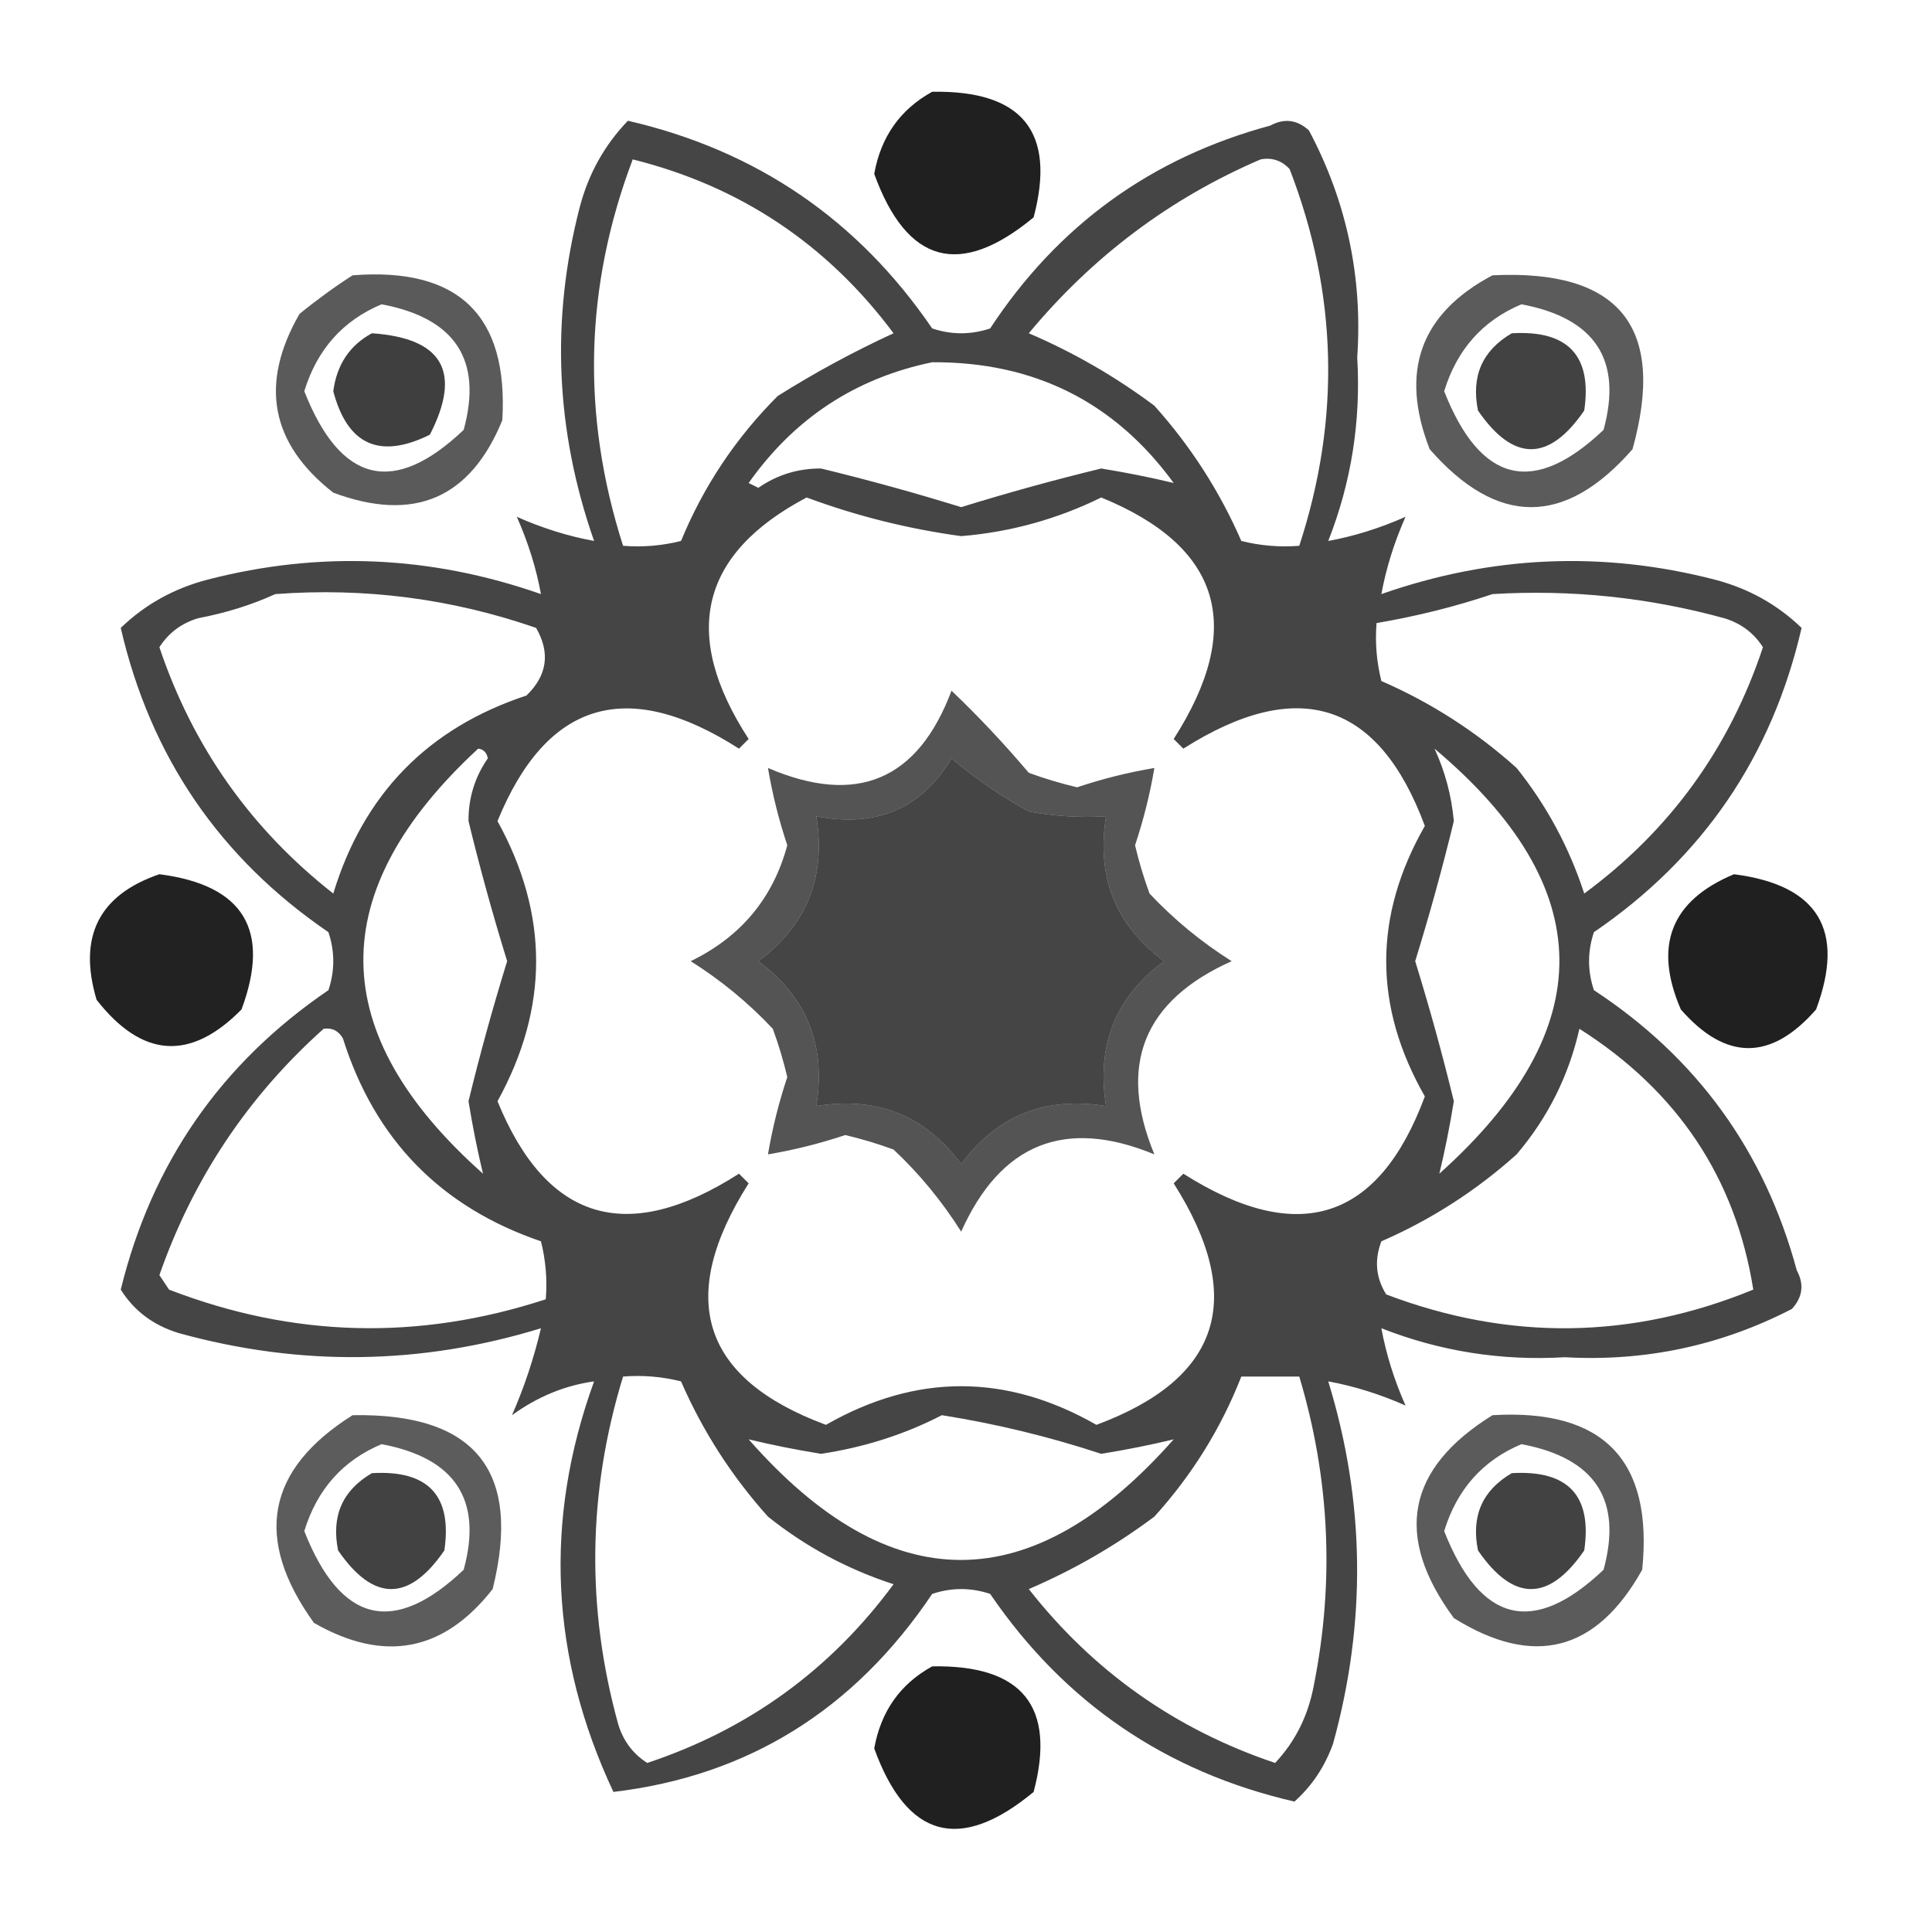 <?xml version="1.0" encoding="UTF-8"?>
<!DOCTYPE svg PUBLIC "-//W3C//DTD SVG 1.1//EN" "http://www.w3.org/Graphics/SVG/1.1/DTD/svg11.dtd">
<svg xmlns="http://www.w3.org/2000/svg" version="1.1" width="200px" height="200px" style="shape-rendering:geometricPrecision; text-rendering:geometricPrecision; image-rendering:optimizeQuality; fill-rule:evenodd; clip-rule:evenodd" xmlns:xlink="http://www.w3.org/1999/xlink">
<g><path style="opacity:0.873" fill="#000000" d="M 96.5,9.5 C 105.846,9.332 109.346,13.665 107,22.5C 99.377,28.812 93.877,27.312 90.5,18C 91.187,14.16 93.187,11.327 96.5,9.5 Z"/></g>
<g><path style="opacity:0.73" fill="#000000" d="M 145.5,53.5 C 144.324,56.153 143.491,58.819 143,61.5C 154.398,57.508 165.898,57.008 177.5,60C 180.981,60.904 183.981,62.571 186.5,65C 183.431,78.306 176.265,88.806 165,96.5C 164.333,98.5 164.333,100.5 165,102.5C 175.67,109.507 182.67,119.173 186,131.5C 186.781,132.944 186.614,134.277 185.5,135.5C 178.136,139.299 170.303,140.966 162,140.5C 155.408,140.889 149.075,139.889 143,137.5C 143.491,140.181 144.324,142.847 145.5,145.5C 142.847,144.324 140.181,143.491 137.5,143C 141.312,155.406 141.478,167.906 138,180.5C 137.152,182.874 135.819,184.874 134,186.5C 120.694,183.431 110.194,176.265 102.5,165C 100.5,164.333 98.5,164.333 96.5,165C 88.427,177.014 77.427,183.847 63.5,185.5C 56.949,171.528 56.282,157.361 61.5,143C 58.479,143.418 55.645,144.585 53,146.5C 54.259,143.634 55.259,140.634 56,137.5C 43.589,141.312 31.089,141.479 18.5,138C 15.885,137.205 13.885,135.705 12.5,133.5C 15.71,120.409 22.877,110.076 34,102.5C 34.667,100.5 34.667,98.5 34,96.5C 22.735,88.806 15.569,78.306 12.5,65C 15.02,62.571 18.02,60.904 21.5,60C 33.102,57.008 44.602,57.508 56,61.5C 55.509,58.819 54.676,56.153 53.5,53.5C 56.153,54.676 58.819,55.509 61.5,56C 57.508,44.602 57.008,33.102 60,21.5C 60.904,18.02 62.571,15.02 65,12.5C 78.306,15.569 88.806,22.735 96.5,34C 98.5,34.667 100.5,34.667 102.5,34C 109.507,23.33 119.173,16.33 131.5,13C 132.944,12.22 134.277,12.386 135.5,13.5C 139.401,20.837 141.068,28.67 140.5,37C 140.889,43.592 139.889,49.925 137.5,56C 140.181,55.509 142.847,54.676 145.5,53.5 Z M 65.5,16.5 C 76.614,19.272 85.614,25.272 92.5,34.5C 88.372,36.398 84.372,38.565 80.5,41C 76.162,45.346 72.829,50.346 70.5,56C 68.527,56.495 66.527,56.662 64.5,56.5C 60.178,43.008 60.511,29.675 65.5,16.5 Z M 130.5,16.5 C 131.675,16.281 132.675,16.614 133.5,17.5C 138.47,30.352 138.803,43.352 134.5,56.5C 132.473,56.662 130.473,56.495 128.5,56C 126.261,50.857 123.261,46.19 119.5,42C 115.461,38.981 111.128,36.481 106.5,34.5C 113.127,26.523 121.127,20.523 130.5,16.5 Z M 96.5,37.5 C 107.044,37.439 115.378,41.605 121.5,50C 119.122,49.425 116.622,48.925 114,48.5C 109.132,49.682 104.299,51.016 99.5,52.5C 94.701,51.016 89.868,49.682 85,48.5C 82.621,48.483 80.454,49.149 78.5,50.5C 78.167,50.333 77.833,50.167 77.5,50C 82.225,43.309 88.559,39.143 96.5,37.5 Z M 83.5,51.5 C 88.673,53.416 94.006,54.75 99.5,55.5C 104.578,55.086 109.411,53.752 114,51.5C 126.423,56.58 128.923,64.913 121.5,76.5C 121.833,76.833 122.167,77.167 122.5,77.5C 134.39,69.958 142.723,72.625 147.5,85.5C 142.167,94.833 142.167,104.167 147.5,113.5C 142.723,126.375 134.39,129.042 122.5,121.5C 122.167,121.833 121.833,122.167 121.5,122.5C 129.042,134.39 126.375,142.723 113.5,147.5C 104.167,142.167 94.833,142.167 85.5,147.5C 72.625,142.723 69.958,134.39 77.5,122.5C 77.167,122.167 76.833,121.833 76.5,121.5C 64.913,128.923 56.58,126.423 51.5,114C 56.833,104.333 56.833,94.667 51.5,85C 56.58,72.577 64.913,70.077 76.5,77.5C 76.833,77.167 77.167,76.833 77.5,76.5C 70.456,65.669 72.456,57.336 83.5,51.5 Z M 28.5,61.5 C 37.772,60.807 46.772,61.973 55.5,65C 56.982,67.592 56.648,69.925 54.5,72C 44.299,75.368 37.632,82.201 34.5,92.5C 25.961,85.794 19.961,77.294 16.5,67C 17.444,65.523 18.777,64.523 20.5,64C 23.379,63.454 26.046,62.621 28.5,61.5 Z M 154.5,61.5 C 162.651,61.009 170.651,61.842 178.5,64C 180.223,64.523 181.556,65.523 182.5,67C 179.022,77.474 172.855,85.974 164,92.5C 162.444,87.72 160.111,83.387 157,79.5C 152.81,75.739 148.143,72.739 143,70.5C 142.505,68.527 142.338,66.527 142.5,64.5C 146.687,63.787 150.687,62.787 154.5,61.5 Z M 49.5,77.5 C 50.043,77.56 50.376,77.893 50.5,78.5C 49.149,80.454 48.483,82.621 48.5,85C 49.682,89.868 51.016,94.701 52.5,99.5C 51.016,104.299 49.682,109.132 48.5,114C 48.925,116.622 49.425,119.122 50,121.5C 33.655,106.97 33.488,92.303 49.5,77.5 Z M 148.5,77.5 C 165.568,91.846 165.735,106.513 149,121.5C 149.575,119.122 150.075,116.622 150.5,114C 149.318,109.132 147.984,104.299 146.5,99.5C 147.984,94.701 149.318,89.868 150.5,85C 150.261,82.365 149.594,79.865 148.5,77.5 Z M 98.5,78.5 C 100.898,80.548 103.564,82.381 106.5,84C 109.146,84.497 111.813,84.664 114.5,84.5C 113.475,90.773 115.475,95.773 120.5,99.5C 115.475,103.227 113.475,108.227 114.5,114.5C 108.227,113.475 103.227,115.475 99.5,120.5C 95.773,115.475 90.773,113.475 84.5,114.5C 85.525,108.227 83.525,103.227 78.5,99.5C 83.525,95.773 85.525,90.773 84.5,84.5C 90.757,85.695 95.423,83.695 98.5,78.5 Z M 33.5,106.5 C 34.376,106.369 35.043,106.702 35.5,107.5C 38.799,117.966 45.633,124.966 56,128.5C 56.495,130.473 56.662,132.473 56.5,134.5C 43.352,138.803 30.352,138.47 17.5,133.5C 17.167,133 16.833,132.5 16.5,132C 19.99,122.017 25.657,113.517 33.5,106.5 Z M 163.5,106.5 C 173.659,112.946 179.659,121.946 181.5,133.5C 168.902,138.662 156.235,138.829 143.5,134C 142.424,132.274 142.257,130.441 143,128.5C 148.143,126.261 152.81,123.261 157,119.5C 160.232,115.702 162.399,111.369 163.5,106.5 Z M 64.5,142.5 C 66.527,142.338 68.527,142.505 70.5,143C 72.739,148.143 75.739,152.81 79.5,157C 83.387,160.111 87.72,162.444 92.5,164C 85.974,172.855 77.474,179.022 67,182.5C 65.523,181.556 64.523,180.223 64,178.5C 60.669,166.459 60.836,154.459 64.5,142.5 Z M 128.5,142.5 C 130.5,142.5 132.5,142.5 134.5,142.5C 137.659,153.05 138.159,163.716 136,174.5C 135.415,177.62 134.081,180.287 132,182.5C 121.706,179.039 113.206,173.039 106.5,164.5C 111.128,162.519 115.461,160.019 119.5,157C 123.401,152.693 126.401,147.86 128.5,142.5 Z M 97.5,146.5 C 103.111,147.389 108.611,148.723 114,150.5C 116.622,150.075 119.122,149.575 121.5,149C 106.787,165.648 92.121,165.648 77.5,149C 79.878,149.575 82.378,150.075 85,150.5C 89.492,149.819 93.659,148.485 97.5,146.5 Z"/></g>
<g><path style="opacity:0.646" fill="#000000" d="M 36.5,28.5 C 47.475,27.643 52.641,32.643 52,43.5C 48.685,51.611 42.852,54.111 34.5,51C 28.007,45.919 26.84,39.752 31,32.5C 32.812,31.023 34.645,29.69 36.5,28.5 Z M 39.5,31.5 C 47.142,32.937 49.976,37.27 48,44.5C 40.761,51.376 35.261,50.042 31.5,40.5C 32.822,36.185 35.488,33.185 39.5,31.5 Z"/></g>
<g><path style="opacity:0.641" fill="#000000" d="M 154.5,28.5 C 167.672,27.858 172.505,33.858 169,46.5C 162,54.5 155,54.5 148,46.5C 144.867,38.455 147.034,32.455 154.5,28.5 Z M 157.5,31.5 C 165.142,32.937 167.976,37.27 166,44.5C 158.761,51.376 153.261,50.042 149.5,40.5C 150.822,36.185 153.488,33.185 157.5,31.5 Z"/></g>
<g><path style="opacity:0.753" fill="#000000" d="M 38.5,34.5 C 45.832,35 47.832,38.5 44.5,45C 39.303,47.567 35.97,46.067 34.5,40.5C 34.866,37.744 36.2,35.744 38.5,34.5 Z"/></g>
<g><path style="opacity:0.741" fill="#000000" d="M 156.5,34.5 C 162.33,34.16 164.83,36.827 164,42.5C 160.333,47.833 156.667,47.833 153,42.5C 152.279,38.946 153.446,36.28 156.5,34.5 Z"/></g>
<g><path style="opacity:0.008" fill="#000000" d="M 53.5,53.5 C 52.833,52.167 52.833,52.167 53.5,53.5 Z"/></g>
<g><path style="opacity:0.004" fill="#000000" d="M 145.5,52.5 C 146.833,53.167 146.833,53.167 145.5,52.5 Z"/></g>
<g><path style="opacity:0.669" fill="#000000" d="M 98.5,71.5 C 101.259,74.131 103.926,76.965 106.5,80C 108.137,80.601 109.803,81.101 111.5,81.5C 114.13,80.622 116.797,79.956 119.5,79.5C 119.045,82.204 118.378,84.87 117.5,87.5C 117.899,89.197 118.399,90.863 119,92.5C 121.517,95.181 124.351,97.514 127.5,99.5C 118.357,103.597 115.691,110.264 119.5,119.5C 110.264,115.691 103.597,118.357 99.5,127.5C 97.514,124.351 95.181,121.517 92.5,119C 90.863,118.399 89.197,117.899 87.5,117.5C 84.87,118.378 82.204,119.045 79.5,119.5C 79.956,116.797 80.622,114.13 81.5,111.5C 81.101,109.803 80.601,108.137 80,106.5C 77.483,103.819 74.649,101.486 71.5,99.5C 76.688,96.984 80.021,92.984 81.5,87.5C 80.622,84.87 79.956,82.204 79.5,79.5C 88.685,83.442 95.018,80.775 98.5,71.5 Z M 98.5,78.5 C 95.423,83.695 90.757,85.695 84.5,84.5C 85.525,90.773 83.525,95.773 78.5,99.5C 83.525,103.227 85.525,108.227 84.5,114.5C 90.773,113.475 95.773,115.475 99.5,120.5C 103.227,115.475 108.227,113.475 114.5,114.5C 113.475,108.227 115.475,103.227 120.5,99.5C 115.475,95.773 113.475,90.773 114.5,84.5C 111.813,84.664 109.146,84.497 106.5,84C 103.564,82.381 100.898,80.548 98.5,78.5 Z"/></g>
<g><path style="opacity:0.867" fill="#000000" d="M 16.5,90.5 C 25.224,91.618 28.058,96.285 25,104.5C 19.715,109.865 14.715,109.532 10,103.5C 8.056,96.98 10.223,92.646 16.5,90.5 Z"/></g>
<g><path style="opacity:0.875" fill="#000000" d="M 179.5,90.5 C 188.224,91.618 191.058,96.285 188,104.5C 183.333,109.833 178.667,109.833 174,104.5C 171.143,97.892 172.977,93.225 179.5,90.5 Z"/></g>
<g><path style="opacity:0.004" fill="#000000" d="M 145.5,145.5 C 146.833,146.167 146.833,146.167 145.5,145.5 Z"/></g>
<g><path style="opacity:0.638" fill="#000000" d="M 36.5,146.5 C 49.207,146.27 54.041,152.27 51,164.5C 45.919,170.993 39.752,172.16 32.5,168C 26.23,159.29 27.563,152.123 36.5,146.5 Z M 39.5,149.5 C 47.142,150.937 49.976,155.27 48,162.5C 40.761,169.376 35.261,168.043 31.5,158.5C 32.822,154.185 35.488,151.185 39.5,149.5 Z"/></g>
<g><path style="opacity:0.642" fill="#000000" d="M 154.5,146.5 C 165.984,145.816 171.151,151.15 170,162.5C 165.254,170.989 158.754,172.656 150.5,167.5C 144.266,159.031 145.599,152.031 154.5,146.5 Z M 157.5,149.5 C 165.142,150.937 167.976,155.27 166,162.5C 158.761,169.376 153.261,168.043 149.5,158.5C 150.822,154.185 153.488,151.185 157.5,149.5 Z"/></g>
<g><path style="opacity:0.741" fill="#000000" d="M 38.5,152.5 C 44.33,152.161 46.83,154.827 46,160.5C 42.333,165.833 38.667,165.833 35,160.5C 34.279,156.946 35.446,154.28 38.5,152.5 Z"/></g>
<g><path style="opacity:0.74" fill="#000000" d="M 156.5,152.5 C 162.33,152.161 164.83,154.827 164,160.5C 160.333,165.833 156.667,165.833 153,160.5C 152.279,156.946 153.446,154.28 156.5,152.5 Z"/></g>
<g><path style="opacity:0.873" fill="#000000" d="M 96.5,172.5 C 105.846,172.332 109.346,176.665 107,185.5C 99.377,191.812 93.877,190.312 90.5,181C 91.187,177.16 93.187,174.327 96.5,172.5 Z"/></g>
</svg>
